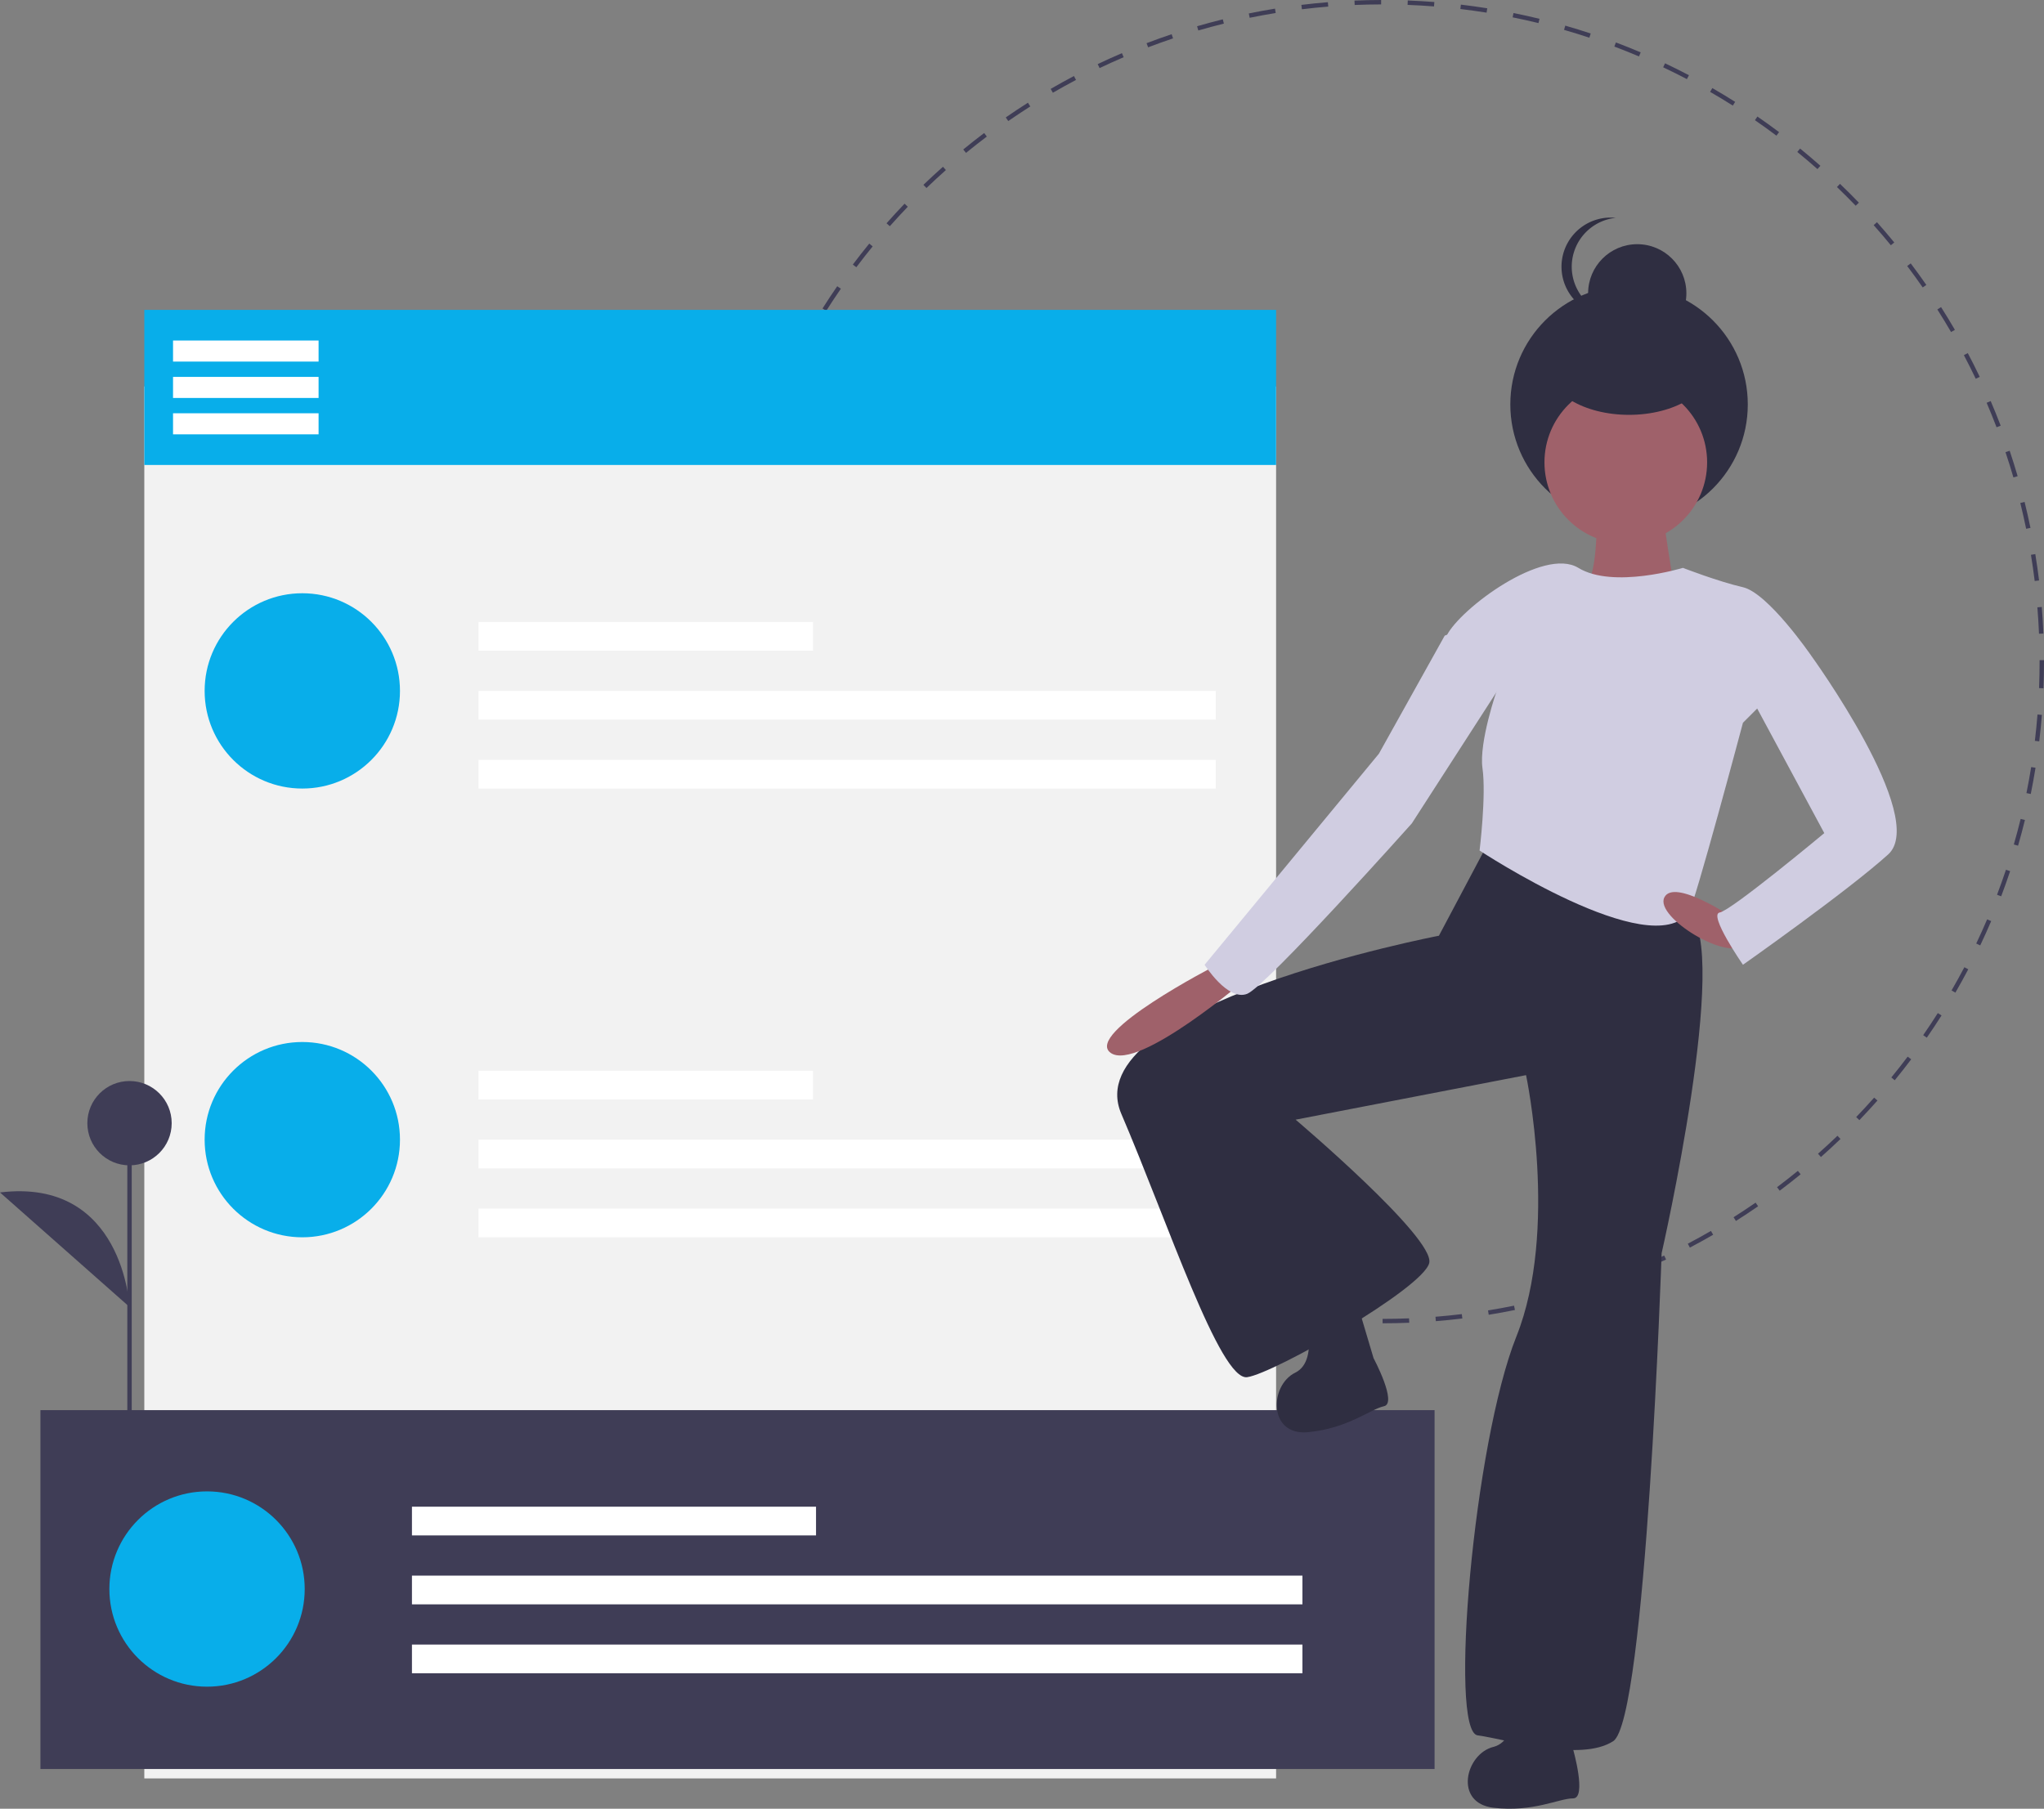 <svg id="a3538d95-de03-4652-af87-43a4974fb51a" data-name="Layer 1" xmlns="http://www.w3.org/2000/svg" width="926.601" height="820.093" viewBox="0 0 926.601 820.093"><rect x="0" y="0" width="926.601" height="820.093" fill="#808080" stroke="none"/><title>updates</title><path d="M763.467,639.953l-0-2c3.977-.001,8.013-.083,11.999-.242l.08,1.998C771.533,639.87,767.47,639.952,763.467,639.953Zm-12.075-.231c-3.998-.156-8.055-.396-12.057-.711l.157-1.994c3.976.314,8.006.552,11.978.707Zm36.21-.737-.159-1.994c3.969-.317,7.985-.721,11.938-1.198l.24,1.986C795.641,638.258,791.598,638.664,787.602,638.984Zm-60.287-1.166c-3.988-.478-8.012-1.041-11.962-1.675l.317-1.975c3.923.63,7.921,1.189,11.882,1.663ZM811.58,636.09l-.319-1.975c3.922-.634,7.894-1.359,11.803-2.154l.398,1.959C819.527,634.721,815.529,635.451,811.58,636.09ZM703.468,633.987c-3.936-.797-7.902-1.685-11.789-2.636l.476-1.943c3.861.946,7.8,1.827,11.709,2.618Zm131.781-2.717-.479-1.941c3.873-.953,7.772-1.997,11.59-3.104l.557,1.922C843.072,629.26,839.146,630.311,835.248,631.27Zm-155.242-3.03c-3.856-1.113-7.738-2.318-11.536-3.582l.632-1.898c3.773,1.256,7.628,2.453,11.459,3.559Zm178.441-3.689-.634-1.896c3.775-1.262,7.577-2.618,11.301-4.033l.711,1.869C866.077,621.915,862.249,623.281,858.448,624.55ZM657.058,620.598c-3.752-1.422-7.531-2.941-11.233-4.519l.784-1.84c3.677,1.566,7.432,3.076,11.159,4.487ZM880.998,615.986l-.785-1.84c3.656-1.562,7.327-3.217,10.91-4.921l.859,1.807C888.375,612.747,884.679,614.414,880.998,615.986ZM634.786,611.111c-3.633-1.725-7.275-3.545-10.825-5.411l.931-1.77c3.526,1.853,7.143,3.661,10.751,5.374Zm267.977-5.475-.932-1.77c3.522-1.854,7.051-3.802,10.486-5.789l1.002,1.73C909.86,601.809,906.308,603.77,902.763,605.636Zm-289.395-5.779c-3.485-2.015-6.966-4.122-10.347-6.264l1.07-1.689c3.357,2.127,6.815,4.221,10.277,6.223Zm310.269-6.299-1.07-1.689c3.353-2.124,6.715-4.35,9.993-6.616l1.137,1.645C930.396,589.179,927.012,591.421,923.637,593.558Zm-330.699-6.638c-3.307-2.285-6.606-4.664-9.805-7.071l1.202-1.598c3.178,2.391,6.455,4.754,9.74,7.024Zm350.547-7.084-1.203-1.598c3.171-2.385,6.346-4.874,9.437-7.399l1.266,1.549C949.872,574.93,946.676,577.436,943.484,579.837Zm-369.864-7.446c-3.105-2.537-6.201-5.172-9.203-7.832l1.326-1.496c2.982,2.642,6.058,5.26,9.142,7.779Zm388.558-7.827-1.326-1.496c2.979-2.641,5.946-5.378,8.817-8.135l1.385,1.443C968.165,559.15,965.179,561.905,962.179,564.563Zm-406.641-8.196c-2.885-2.771-5.759-5.645-8.543-8.539l1.441-1.387c2.766,2.876,5.621,5.73,8.487,8.482Zm424.061-8.531-1.441-1.387c2.757-2.867,5.496-5.833,8.143-8.816l1.496,1.328C985.132,541.963,982.374,544.949,979.599,547.836Zm-440.797-8.879c-2.667-3.006-5.301-6.099-7.831-9.192l1.549-1.266c2.512,3.073,5.129,6.146,7.778,9.13Zm456.832-9.194-1.549-1.266c2.527-3.09,5.021-6.268,7.414-9.444l1.598,1.203C1000.687,523.454,998.176,526.652,995.633,529.762ZM523.516,520.27c-2.41-3.2-4.788-6.491-7.066-9.783l1.645-1.139c2.263,3.271,4.625,6.54,7.019,9.719Zm486.656-9.816-1.645-1.137c2.271-3.285,4.504-6.654,6.634-10.014l1.689,1.07C1014.707,503.756,1012.46,507.147,1010.173,510.454ZM509.784,500.43c-2.143-3.379-4.248-6.849-6.255-10.313l1.73-1.002c1.994,3.441,4.085,6.888,6.213,10.244ZM1023.122,490.031l-1.73-1.002c2.002-3.46,3.956-7,5.809-10.521l1.77.932C1027.105,482.984,1025.138,486.548,1023.122,490.031ZM497.696,479.561c-1.863-3.538-3.681-7.164-5.401-10.777L494.1,467.925c1.709,3.589,3.515,7.19,5.365,10.705Zm536.691-10.942-1.807-.859c1.712-3.602,3.375-7.289,4.941-10.961l1.84.785C1037.784,461.28,1036.11,464.993,1034.387,468.619ZM487.334,457.803c-1.575-3.684-3.093-7.441-4.511-11.17l1.869-.711c1.409,3.702,2.917,7.436,4.481,11.094Zm556.553-11.452-1.87-.709c1.418-3.741,2.777-7.555,4.038-11.333l1.896.633C1046.682,438.747,1045.314,442.585,1043.887,446.351ZM478.756,435.258c-1.273-3.802-2.485-7.682-3.602-11.53l1.921-.557c1.109,3.822,2.313,7.676,3.578,11.452ZM1051.541,423.406l-1.922-.555c1.104-3.816,2.146-7.716,3.098-11.592l1.941.477C1053.7,415.638,1052.651,419.565,1051.541,423.406ZM472.023,412.061c-.961-3.895-1.854-7.858-2.656-11.783l1.96-.4c.796,3.898,1.683,7.837,2.637,11.705Zm585.277-12.11-1.961-.398c.791-3.896,1.514-7.867,2.148-11.804l1.975.318C1058.824,392.03,1058.097,396.028,1057.301,399.951ZM467.191,388.396c-.641-3.948-1.211-7.972-1.695-11.959l1.985-.24c.48,3.961,1.047,7.957,1.684,11.879Zm593.953-12.293-1.986-.238c.476-3.959.877-7.976,1.191-11.938l1.994.158C1062.026,368.074,1061.623,372.118,1061.144,376.103ZM464.284,364.421c-.323-3.995-.569-8.051-.731-12.058l1.998-.081c.162,3.979.406,8.009.727,11.978Zm598.778-12.391-1.998-.079c.156-3.985.236-8.021.236-11.997l-.001-.663h2l.001.658C1063.301,343.955,1063.221,348.017,1063.062,352.029ZM465.3,340.285h-2l0-.336c0-3.901.076-7.853.226-11.739l1.998.077c-.148,3.861-.224,7.786-.224,11.666ZM1061.036,327.298c-.165-3.971-.413-8.001-.739-11.977l1.994-.163c.327,4.002.577,8.059.743,12.057ZM466.225,316.31l-1.994-.156c.314-4.005.714-8.049,1.187-12.021l1.986.236C466.934,308.315,466.537,312.332,466.225,316.31Zm592.855-12.925c-.482-3.944-1.053-7.94-1.697-11.877l1.975-.323c.647,3.963,1.223,7.986,1.707,11.958Zm-590.02-10.898-1.975-.316c.634-3.96,1.357-7.959,2.15-11.886l1.96.396C470.408,284.58,469.69,288.552,469.06,292.487Zm586.147-12.779c-.803-3.908-1.694-7.845-2.65-11.702l1.941-.481c.963,3.883,1.86,7.847,2.668,11.781ZM473.807,268.969l-1.943-.475c.951-3.893,1.996-7.82,3.105-11.675l1.922.553C475.789,261.201,474.751,265.103,473.807,268.969Zm575.628-12.548c-1.113-3.82-2.32-7.672-3.59-11.449l1.896-.637c1.277,3.802,2.493,7.68,3.613,11.526Zm-568.992-10.509-1.898-.631c1.266-3.808,2.629-7.648,4.052-11.414l1.871.707C483.054,238.315,481.7,242.13,480.443,245.912Zm561.349-12.234c-1.421-3.72-2.933-7.451-4.493-11.09l1.838-.788c1.571,3.663,3.094,7.419,4.524,11.164Zm-552.842-10.266-1.841-.783c1.572-3.695,3.242-7.41,4.963-11.04l1.807.856C492.169,216.052,490.511,219.742,488.95,223.413Zm543.409-11.728c-1.712-3.585-3.521-7.185-5.376-10.699l1.768-.934c1.869,3.538,3.69,7.162,5.413,10.771Zm-533.111-9.995-1.771-.929c1.864-3.553,3.828-7.119,5.836-10.598l1.732,1C503.051,194.62,501.1,198.162,499.248,201.691ZM1021.177,190.51c-2-3.443-4.094-6.887-6.225-10.238l1.688-1.073c2.146,3.374,4.253,6.841,6.267,10.307Zm-509.915-9.626-1.69-1.069c2.146-3.392,4.389-6.786,6.668-10.087l1.646,1.136C515.621,174.142,513.393,177.513,511.262,180.883Zm497.056-10.595c-2.269-3.269-4.634-6.537-7.029-9.71l1.596-1.205c2.412,3.195,4.793,6.484,7.076,9.776Zm-483.414-9.17-1.599-1.201c2.41-3.208,4.917-6.409,7.452-9.516l1.55,1.265C529.79,154.752,527.299,157.932,524.905,161.119Zm468.969-9.964c-2.522-3.078-5.144-6.146-7.788-9.121l1.494-1.329c2.663,2.995,5.301,6.084,7.841,9.183Zm-453.791-8.634-1.497-1.325c2.655-3,5.41-5.989,8.187-8.885l1.443,1.385C545.457,136.571,542.721,139.541,540.083,142.52Zm437.854-9.292c-2.768-2.872-5.626-5.722-8.497-8.473l1.384-1.444c2.89,2.77,5.768,5.639,8.553,8.53Zm-421.244-8.025L555.307,123.762c2.886-2.777,5.87-5.535,8.868-8.198l1.328,1.495C562.524,119.705,559.56,122.445,556.694,125.203Zm403.917-8.577c-2.988-2.642-6.067-5.256-9.15-7.77l1.264-1.55c3.104,2.53,6.203,5.162,9.211,7.822Zm-385.982-7.351-1.268-1.547c3.103-2.542,6.296-5.051,9.491-7.459l1.204,1.597C580.883,104.259,577.711,106.752,574.629,109.276Zm367.374-7.817c-3.19-2.395-6.471-4.754-9.747-7.014l1.135-1.646c3.299,2.275,6.601,4.65,9.813,7.061ZM593.772,94.841l-1.14-1.644c3.297-2.285,6.679-4.529,10.053-6.672l1.072,1.688C600.406,90.342,597.046,92.571,593.772,94.841Zm328.459-7.015c-3.372-2.13-6.832-4.219-10.285-6.21l1-1.732c3.475,2.004,6.958,4.107,10.354,6.251ZM613.999,81.996l-1.003-1.73c3.458-2.005,7.008-3.97,10.55-5.839l.934,1.769C620.96,78.051,617.434,80.003,613.999,81.996Zm287.419-6.171c-3.532-1.851-7.151-3.655-10.758-5.362l.855-1.808c3.631,1.719,7.275,3.535,10.83,5.398Zm-266.238-5-.861-1.806c3.606-1.719,7.3-3.39,10.979-4.966l.787,1.838C642.432,67.456,638.762,69.116,635.18,70.824Zm244.51-5.286c-3.676-1.561-7.432-3.066-11.164-4.476l.707-1.871c3.757,1.418,7.539,2.935,11.238,4.506ZM657.179,61.404l-.712-1.869c3.742-1.427,7.568-2.797,11.372-4.073l.636,1.896C664.696,58.625,660.896,59.987,657.179,61.404Zm200.007-4.36c-3.779-1.253-7.636-2.446-11.463-3.545l.553-1.922c3.853,1.106,7.734,2.307,11.539,3.569ZM679.926,53.773l-.559-1.92c3.846-1.119,7.771-2.175,11.665-3.138l.48,1.941C687.644,51.613,683.746,52.662,679.926,53.773Zm154.2-3.352c-3.861-.942-7.802-1.818-11.712-2.605l.395-1.961c3.937.792,7.904,1.675,11.792,2.623ZM703.215,48.013l-.401-1.959c3.921-.803,7.918-1.537,11.88-2.183l.322,1.974C711.08,46.487,707.11,47.216,703.215,48.013ZM810.605,45.687c-3.933-.627-7.932-1.183-11.885-1.65l.235-1.986c3.979.471,8.005,1.03,11.964,1.662Zm-83.711-1.533-.242-1.985c3.979-.484,8.021-.895,12.017-1.219l.162,1.993C734.862,43.266,730.846,43.673,726.894,44.154Zm59.886-1.29c-3.965-.309-7.995-.542-11.979-.693l.076-1.999c4.01.152,8.066.387,12.058.698ZM750.808,42.21l-.082-1.998c3.999-.165,8.062-.252,12.076-.259l.003,2C758.818,41.96,754.781,42.047,750.808,42.21Z" transform="translate(-136.699 -39.953)" fill="#3f3d56"/><rect x="65.421" y="175.231" width="513.066" height="631.132" fill="#f2f2f2"/><rect x="65.421" y="140.506" width="513.066" height="70.319" fill="#08aeea"/><rect x="18.331" y="639.376" width="632" height="162.717" fill="#3f3d56"/><circle cx="93.858" cy="720.488" r="44.275" fill="#08aeea"/><rect x="186.749" y="683.159" width="183.176" height="13.022" fill="#fff"/><rect x="186.749" y="714.412" width="403.681" height="13.022" fill="#fff"/><rect x="186.749" y="745.664" width="403.681" height="13.022" fill="#fff"/><circle cx="137.042" cy="313.264" r="44.275" fill="#08aeea"/><rect x="216.91" y="282.011" width="151.662" height="13.022" fill="#fff"/><rect x="216.91" y="313.264" width="334.231" height="13.022" fill="#fff"/><rect x="216.91" y="344.517" width="334.231" height="13.022" fill="#fff"/><circle cx="137.042" cy="516.736" r="44.275" fill="#08aeea"/><rect x="216.91" y="485.483" width="151.662" height="13.022" fill="#fff"/><rect x="216.91" y="516.736" width="334.231" height="13.022" fill="#fff"/><rect x="216.91" y="547.988" width="334.231" height="13.022" fill="#fff"/><rect x="78.443" y="154.396" width="65.978" height="9.549" fill="#fff"/><rect x="78.443" y="170.891" width="65.978" height="9.549" fill="#fff"/><rect x="78.443" y="187.385" width="65.978" height="9.549" fill="#fff"/><rect x="57.715" y="509.266" width="2" height="135.181" fill="#3f3d56"/><circle cx="58.715" cy="509.266" r="19.116" fill="#3f3d56"/><path d="M195.414,632.534s-2.731-58.736-58.715-51.909" transform="translate(-136.699 -39.953)" fill="#3f3d56"/><path d="M811.824,421.211l-22.825,43.016S623.957,495.831,645.026,544.993,689.798,666.141,702.089,664.385s79.887-40.383,82.521-51.795-60.574-64.963-60.574-64.963L828.504,527.435s14.924,70.231-4.389,118.514-30.726,179.088-17.558,180.844,46.528,12.29,61.452,2.634,21.947-221.227,21.947-221.227,31.604-138.706,12.29-154.508S811.824,421.211,811.824,421.211Z" transform="translate(-136.699 -39.953)" fill="#2f2e41"/><path d="M847.691,805.465s-20.173-10.617-24.42-2.123c0,0,3.185,25.482-9.556,28.667s-18.05,25.482,0,27.605,29.729-4.247,36.099-4.247,0-22.296,0-22.296Z" transform="translate(-136.699 -39.953)" fill="#2f2e41"/><path d="M751.476,629.23s-21.958-6.124-24.319,3.074c0,0,8.487,24.237-3.295,30.037s-12.27,28.715,5.822,26.984S757.848,678.905,764.075,677.562s-4.702-21.795-4.702-21.795Z" transform="translate(-136.699 -39.953)" fill="#2f2e41"/><path d="M860.547,269.776s.878,32.482-5.267,35.115S889.517,323.327,889.517,323.327l7.023-12.29s-7.901-43.894-6.145-47.406S860.547,269.776,860.547,269.776Z" transform="translate(-136.699 -39.953)" fill="#9f616a"/><circle cx="738.496" cy="183.382" r="53.826" fill="#2f2e41"/><circle cx="742.208" cy="132.991" r="22.273" fill="#2f2e41"/><path d="M849.21,160.88a22.275,22.275,0,0,1,19.953-22.153,22.52,22.52,0,0,0-2.32-.12,22.273,22.273,0,0,0,0,44.546,22.52,22.52,0,0,0,2.32-.12A22.275,22.275,0,0,1,849.21,160.88Z" transform="translate(-136.699 -39.953)" fill="#2f2e41"/><circle cx="737.016" cy="209.632" r="36.871" fill="#9f616a"/><path d="M899.612,297.429s-31.604,9.657-47.406,0-53.551,18.436-59.696,30.726,22.825,24.581,22.825,24.581-8.273,23.734-6.584,35.554c1.756,12.29-1.317,37.31-1.317,37.31s77.558,51.098,94.811,28.092c2.634-3.512,24.581-86.033,24.581-86.033l30.726-30.726s-19.313-28.092-30.726-30.726S899.612,297.429,899.612,297.429Z" transform="translate(-136.699 -39.953)" fill="#d0cde1"/><path d="M687.604,477.835s-59.696,30.726-47.406,39.505,62.33-34.237,62.33-34.237Z" transform="translate(-136.699 -39.953)" fill="#9f616a"/><path d="M921.999,455.887s-26.562-17.934-30.839-8.967,29.083,29.158,36.106,21.257S921.999,455.887,921.999,455.887Z" transform="translate(-136.699 -39.953)" fill="#9f616a"/><path d="M941.751,327.278l15.802,9.657s53.551,73.742,35.115,90.422-65.841,50.039-65.841,50.039-15.802-22.825-10.535-23.703S963.698,417.7,963.698,417.7l-36.871-68.475Z" transform="translate(-136.699 -39.953)" fill="#d0cde1"/><path d="M803.045,323.766,791.633,328.155l-29.848,53.551-79.01,95.689s10.535,16.68,19.313,13.168,74.62-77.254,74.62-77.254l43.016-66.719Z" transform="translate(-136.699 -39.953)" fill="#d0cde1"/><ellipse cx="738.496" cy="165.824" rx="37.122" ry="22.273" fill="#2f2e41"/></svg>
